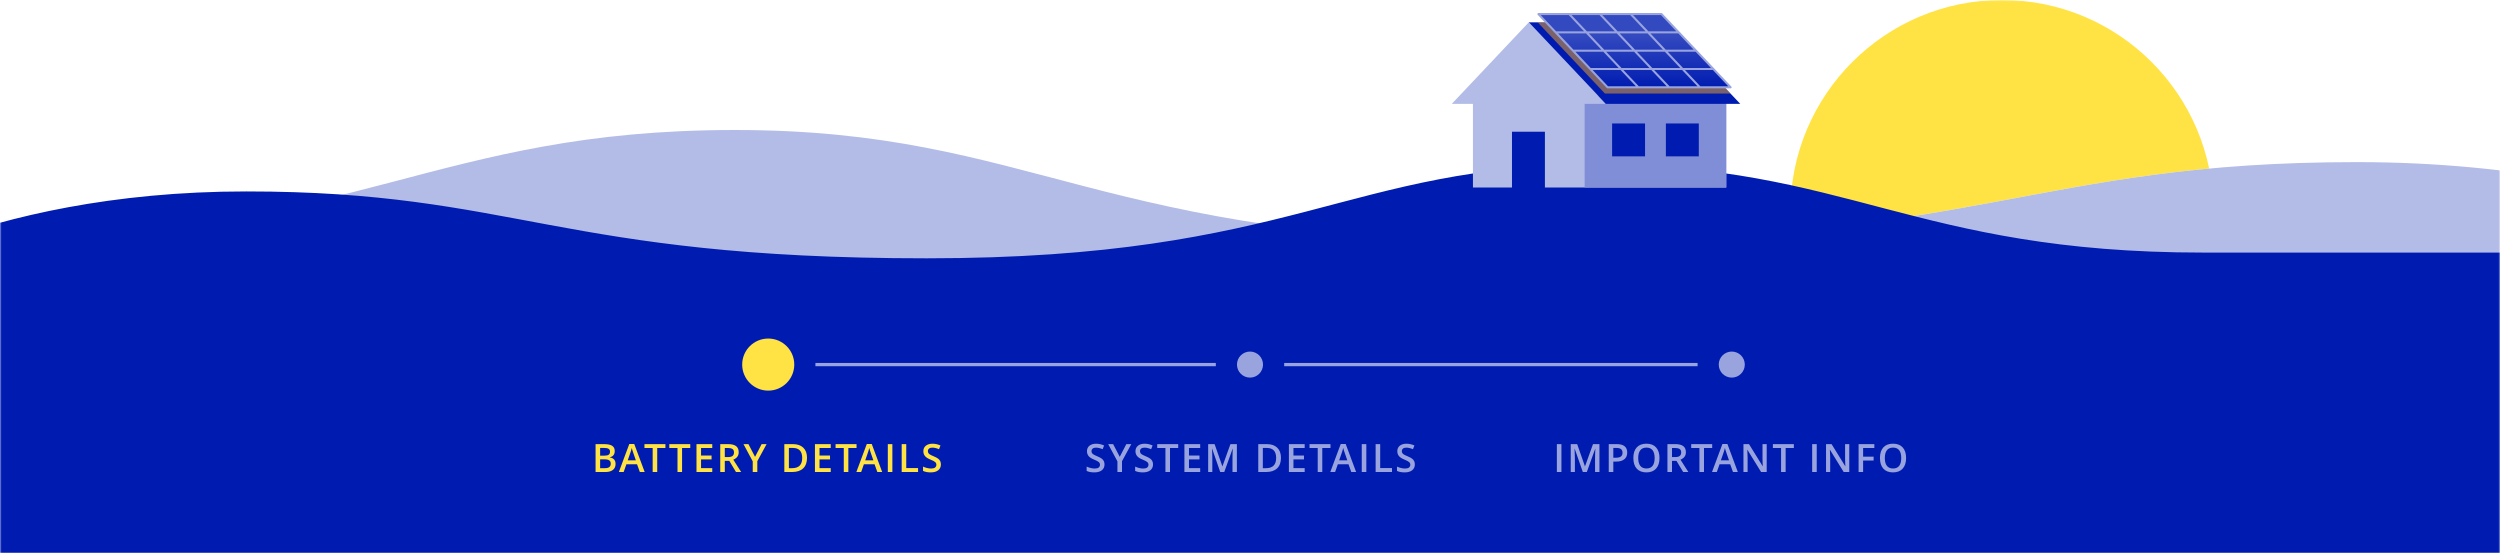 <?xml version="1.0" encoding="UTF-8"?>
<svg width="768px" height="170px" viewBox="0 0 768 170" version="1.1" xmlns="http://www.w3.org/2000/svg" xmlns:xlink="http://www.w3.org/1999/xlink">
    <!-- Generator: Sketch 44.1 (41455) - http://www.bohemiancoding.com/sketch -->
    <title>scc-houseonhill-batterydetails-wd+tb</title>
    <desc>Created with Sketch.</desc>
    <defs>
        <polygon id="path-1" points="0 170 768 170 768 0 0 0"></polygon>
        <linearGradient x1="50%" y1="100%" x2="50%" y2="28.873%" id="linearGradient-3">
            <stop stop-color="#001CB0" offset="0%"></stop>
            <stop stop-color="#001CB0" stop-opacity="0.8" offset="100%"></stop>
        </linearGradient>
    </defs>
    <g id="Page-1" stroke="none" stroke-width="1" fill="none" fill-rule="evenodd">
        <g id="scc-houseonhill-batterydetails-wd+tb">
            <rect id="Rectangle" fill="#FFFFFF" x="0" y="0" width="768" height="170"></rect>
            <g id="Group-38">
                <g id="Group-102-Copy-2">
                    <mask id="mask-2" fill="white">
                        <use xlink:href="#path-1"></use>
                    </mask>
                    <g id="Mask"></g>
                    <g id="Group-102" mask="url(#mask-2)">
                        <g transform="translate(-109, 0)">
                            <g id="Group-41">
                                <circle id="Oval-9" fill="#FFE344" cx="724" cy="65" r="65"></circle>
                                <g id="Group-74" transform="translate(0, 39)">
                                    <g id="Group-49-Copy">
                                        <g id="Group-49">
                                            <g id="Group-32">
                                                <path d="M985.275,48.159 C985.275,48.159 932.414,10.804 833.035,10.804 C733.657,10.804 718.151,35.473 582.123,35.473 C446.094,35.473 427.064,0.937 334.734,0.937 C242.404,0.937 218.44,33.358 111.309,33.358 L0,33.358 L0,60.294 L983.865,59.436" id="Path-3" fill="#FFFFFF"></path>
                                                <path d="M985.275,48.159 C985.275,48.159 932.414,10.804 833.035,10.804 C733.657,10.804 718.151,35.473 582.123,35.473 C446.094,35.473 427.064,0.937 334.734,0.937 C242.404,0.937 218.44,33.358 111.309,33.358 L0,33.358 L0,60.294 L983.865,59.436" id="Path-3" fill="#B3BBE7"></path>
                                                <path d="M57.862,50.92 C57.862,50.92 101.89,19.807 184.664,19.807 C267.438,19.807 280.353,40.353 393.653,40.353 C506.954,40.353 522.804,11.588 599.708,11.588 C676.611,11.588 696.571,38.592 785.802,38.592 L878.513,38.592 L878.906,155.5 L59.036,160.5 L57.862,50.92 Z" id="Path-3" fill="#001CB0"></path>
                                            </g>
                                        </g>
                                    </g>
                                </g>
                            </g>
                            <g id="House-Copy-10" transform="translate(555, 4)">
                                <g id="Group-37">
                                    <g id="Group-36">
                                        <polygon id="Fill-2" fill="#B3BBE7" points="6.489 53.601 84.307 53.601 84.307 25.382 6.489 25.382"></polygon>
                                        <polygon id="Fill-3" fill="#808ED7" points="40.806 53.601 84.307 53.601 84.307 25.382 40.806 25.382"></polygon>
                                        <polygon id="Fill-1" fill="#B3BBE7" points="0 27.898 23.648 27.898 47.295 27.898 23.648 2.854"></polygon>
                                        <polygon id="Fill-4" fill="#001CB0" points="18.479 58.336 28.597 58.336 28.597 36.465 18.479 36.465"></polygon>
                                        <polygon id="Fill-5" fill="#001CB0" points="49.24 44.034 59.358 44.034 59.358 33.928 49.24 33.928"></polygon>
                                        <polygon id="Fill-6" fill="#001CB0" points="65.755 44.034 75.873 44.034 75.873 33.928 65.755 33.928"></polygon>
                                        <polygon id="Fill-9" fill="#001CB0" points="64.949 2.854 88.597 27.898 47.295 27.898 23.647 2.854"></polygon>
                                        <polygon id="Fill-10" fill-opacity="0.5" fill="#F6A623" style="mix-blend-mode: multiply;" points="26.369 2.854 47.022 24.726 85.602 24.726 64.949 2.854"></polygon>
                                        <g id="Group-33" transform="translate(26.066, 0)">
                                            <polygon id="Fill-12" fill="#FFFFFF" points="28.882 0.317 19.431 0.317 9.978 0.317 0.525 0.317 5.839 5.944 11.151 11.57 16.464 17.198 21.777 22.823 31.23 22.823 40.681 22.823 50.134 22.823 59.586 22.823 54.273 17.198 48.96 11.57 43.648 5.944 38.334 0.317"></polygon>
                                            <polygon id="Fill-12" fill="url(#linearGradient-3)" points="28.882 0.317 19.431 0.317 9.978 0.317 0.525 0.317 5.839 5.944 11.151 11.57 16.464 17.198 21.777 22.823 31.23 22.823 40.681 22.823 50.134 22.823 59.586 22.823 54.273 17.198 48.96 11.57 43.648 5.944 38.334 0.317"></polygon>
                                        </g>
                                        <path d="M46.532,11.887 L51.245,16.88 L42.667,16.88 L37.954,11.887 L46.532,11.887 Z M41.218,6.26 L45.932,11.253 L37.355,11.253 L32.64,6.26 L41.218,6.26 Z M65.709,11.253 L60.995,6.26 L69.573,6.26 L74.288,11.253 L65.709,11.253 Z M66.309,11.887 L74.887,11.887 L79.6,16.88 L71.022,16.88 L66.309,11.887 Z M56.857,11.887 L65.435,11.887 L70.148,16.88 L61.571,16.88 L56.857,11.887 Z M55.983,11.887 L60.697,16.88 L52.119,16.88 L47.406,11.887 L55.983,11.887 Z M51.543,6.26 L60.121,6.26 L64.837,11.253 L56.258,11.253 L51.543,6.26 Z M55.384,11.253 L46.806,11.253 L42.092,6.26 L50.669,6.26 L55.384,11.253 Z M64.261,0.634 L68.974,5.625 L60.397,5.625 L55.684,0.634 L64.261,0.634 Z M54.81,0.634 L59.523,5.625 L50.945,5.625 L46.232,0.634 L54.81,0.634 Z M45.357,0.634 L50.071,5.625 L41.494,5.625 L36.78,0.634 L45.357,0.634 Z M35.905,0.634 L40.62,5.625 L32.042,5.625 L27.329,0.634 L35.905,0.634 Z M47.981,22.506 L43.267,17.514 L51.845,17.514 L56.559,22.506 L47.981,22.506 Z M57.433,22.506 L52.719,17.514 L61.296,17.514 L66.011,22.506 L57.433,22.506 Z M66.885,22.506 L62.17,17.514 L70.748,17.514 L75.462,22.506 L66.885,22.506 Z M76.335,22.506 L71.622,17.514 L80.199,17.514 L84.914,22.506 L76.335,22.506 Z M85.966,22.828 C85.966,22.826 85.967,22.824 85.967,22.823 C85.967,22.781 85.938,22.752 85.922,22.715 C85.908,22.679 85.911,22.637 85.88,22.605 L80.564,16.975 C80.563,16.973 80.563,16.972 80.56,16.971 L75.25,11.347 L75.249,11.346 L69.94,5.723 C69.937,5.722 69.936,5.719 69.935,5.718 L64.63,0.099 C64.628,0.099 64.628,0.099 64.627,0.098 C64.594,0.065 64.543,0.057 64.499,0.041 C64.466,0.028 64.438,0.003 64.403,0.001 C64.402,0.001 64.401,0 64.4,0 L26.592,0 C26.549,0 26.52,0.029 26.481,0.046 C26.445,0.06 26.404,0.058 26.374,0.086 C26.372,0.088 26.374,0.089 26.372,0.09 C26.342,0.121 26.338,0.166 26.32,0.204 C26.306,0.241 26.277,0.274 26.276,0.313 C26.276,0.315 26.274,0.316 26.274,0.317 C26.274,0.355 26.302,0.381 26.314,0.414 C26.329,0.456 26.328,0.501 26.361,0.535 L36.993,11.795 L47.613,23.041 L47.614,23.041 C47.671,23.102 47.751,23.14 47.842,23.14 L85.649,23.14 C85.728,23.14 85.807,23.112 85.868,23.054 C85.869,23.053 85.868,23.052 85.869,23.05 C85.901,23.02 85.905,22.974 85.921,22.935 C85.936,22.898 85.966,22.866 85.966,22.828 L85.966,22.828 Z" id="Fill-13" fill="#99A4DF"></path>
                                    </g>
                                </g>
                            </g>
                        </g>
                    </g>
                </g>
                <g id="Group-39" transform="translate(182, 104)">
                    <g id="Group-75">
                        <g id="Group-34">
                            <circle id="Oval-2-Copy-4" fill="#FFE344" cx="54" cy="8" r="8"></circle>
                            <circle id="Oval-2-Copy-4" fill="#FFFFFF" opacity="0.6" cx="202" cy="8" r="4"></circle>
                            <circle id="Oval-2-Copy-4" fill="#FFFFFF" opacity="0.6" cx="350" cy="8" r="4"></circle>
                            <path d="M0.961,32.434 L3.504,32.434 C4.684,32.434 5.536,32.605 6.062,32.949 C6.587,33.293 6.85,33.836 6.85,34.578 C6.85,35.078 6.721,35.494 6.463,35.826 C6.205,36.158 5.834,36.367 5.35,36.453 L5.35,36.512 C5.951,36.625 6.394,36.849 6.677,37.183 C6.96,37.517 7.102,37.969 7.102,38.539 C7.102,39.309 6.833,39.911 6.296,40.347 C5.759,40.782 5.012,41 4.055,41 L0.961,41 L0.961,32.434 Z M2.361,35.973 L3.709,35.973 C4.295,35.973 4.723,35.88 4.992,35.694 C5.262,35.509 5.396,35.193 5.396,34.748 C5.396,34.346 5.251,34.055 4.96,33.875 C4.669,33.695 4.207,33.605 3.574,33.605 L2.361,33.605 L2.361,35.973 Z M2.361,37.109 L2.361,39.822 L3.85,39.822 C4.436,39.822 4.878,39.71 5.177,39.485 C5.476,39.261 5.625,38.906 5.625,38.422 C5.625,37.977 5.473,37.646 5.168,37.432 C4.863,37.217 4.4,37.109 3.779,37.109 L2.361,37.109 Z M14.557,41 L13.702,38.621 L10.426,38.621 L9.588,41 L8.112,41 L11.317,32.398 L12.84,32.398 L16.045,41 L14.557,41 Z M13.332,37.414 L12.53,35.082 C12.471,34.926 12.39,34.68 12.287,34.344 C12.183,34.008 12.112,33.762 12.073,33.605 C11.967,34.086 11.813,34.611 11.61,35.182 L10.836,37.414 L13.332,37.414 Z M19.897,41 L18.497,41 L18.497,33.635 L15.977,33.635 L15.977,32.434 L22.417,32.434 L22.417,33.635 L19.897,33.635 L19.897,41 Z M27.529,41 L26.128,41 L26.128,33.635 L23.609,33.635 L23.609,32.434 L30.048,32.434 L30.048,33.635 L27.529,33.635 L27.529,41 Z M36.806,41 L31.961,41 L31.961,32.434 L36.806,32.434 L36.806,33.617 L33.361,33.617 L33.361,35.949 L36.589,35.949 L36.589,37.121 L33.361,37.121 L33.361,39.811 L36.806,39.811 L36.806,41 Z M40.658,36.418 L41.631,36.418 C42.283,36.418 42.756,36.297 43.049,36.055 C43.342,35.812 43.488,35.453 43.488,34.977 C43.488,34.492 43.33,34.145 43.014,33.934 C42.697,33.723 42.221,33.617 41.584,33.617 L40.658,33.617 L40.658,36.418 Z M40.658,37.578 L40.658,41 L39.258,41 L39.258,32.434 L41.678,32.434 C42.783,32.434 43.602,32.641 44.133,33.055 C44.664,33.469 44.93,34.094 44.93,34.93 C44.93,35.996 44.375,36.756 43.266,37.209 L45.686,41 L44.092,41 L42.041,37.578 L40.658,37.578 Z M49.948,36.342 L51.975,32.434 L53.498,32.434 L50.645,37.678 L50.645,41 L49.239,41 L49.239,37.725 L46.397,32.434 L47.92,32.434 L49.948,36.342 Z M65.913,36.635 C65.913,38.049 65.521,39.13 64.736,39.878 C63.95,40.626 62.82,41 61.343,41 L58.946,41 L58.946,32.434 L61.595,32.434 C62.958,32.434 64.019,32.801 64.777,33.535 C65.534,34.27 65.913,35.303 65.913,36.635 Z M64.437,36.682 C64.437,34.631 63.478,33.605 61.56,33.605 L60.347,33.605 L60.347,39.822 L61.343,39.822 C63.405,39.822 64.437,38.775 64.437,36.682 Z M73.199,41 L68.353,41 L68.353,32.434 L73.199,32.434 L73.199,33.617 L69.754,33.617 L69.754,35.949 L72.982,35.949 L72.982,37.121 L69.754,37.121 L69.754,39.811 L73.199,39.811 L73.199,41 Z M78.609,41 L77.209,41 L77.209,33.635 L74.689,33.635 L74.689,32.434 L81.129,32.434 L81.129,33.635 L78.609,33.635 L78.609,41 Z M87.518,41 L86.663,38.621 L83.387,38.621 L82.549,41 L81.073,41 L84.278,32.398 L85.801,32.398 L89.006,41 L87.518,41 Z M86.293,37.414 L85.491,35.082 C85.432,34.926 85.351,34.68 85.247,34.344 C85.144,34.008 85.073,33.762 85.034,33.605 C84.928,34.086 84.774,34.611 84.571,35.182 L83.797,37.414 L86.293,37.414 Z M90.737,41 L90.737,32.434 L92.138,32.434 L92.138,41 L90.737,41 Z M94.999,41 L94.999,32.434 L96.4,32.434 L96.4,39.799 L100.027,39.799 L100.027,41 L94.999,41 Z M107.043,38.674 C107.043,39.436 106.767,40.033 106.216,40.467 C105.666,40.9 104.906,41.117 103.937,41.117 C102.968,41.117 102.175,40.967 101.558,40.666 L101.558,39.342 C101.949,39.525 102.364,39.67 102.803,39.775 C103.243,39.881 103.652,39.934 104.031,39.934 C104.586,39.934 104.995,39.828 105.258,39.617 C105.522,39.406 105.654,39.123 105.654,38.768 C105.654,38.447 105.533,38.176 105.291,37.953 C105.048,37.73 104.548,37.467 103.791,37.162 C103.009,36.846 102.459,36.484 102.138,36.078 C101.818,35.672 101.658,35.184 101.658,34.613 C101.658,33.898 101.912,33.336 102.42,32.926 C102.927,32.516 103.609,32.311 104.464,32.311 C105.285,32.311 106.101,32.49 106.914,32.85 L106.468,33.992 C105.707,33.672 105.027,33.512 104.429,33.512 C103.976,33.512 103.632,33.61 103.398,33.808 C103.164,34.005 103.046,34.266 103.046,34.59 C103.046,34.813 103.093,35.003 103.187,35.161 C103.281,35.319 103.435,35.469 103.65,35.609 C103.865,35.75 104.252,35.936 104.81,36.166 C105.439,36.428 105.9,36.672 106.193,36.898 C106.486,37.125 106.701,37.381 106.838,37.666 C106.974,37.951 107.043,38.287 107.043,38.674 Z" id="BATTERY-DETAILS" fill="#FFE344"></path>
                            <path d="M157.305,38.674 C157.305,39.436 157.029,40.033 156.479,40.467 C155.928,40.9 155.168,41.117 154.199,41.117 C153.231,41.117 152.438,40.967 151.821,40.666 L151.821,39.342 C152.211,39.525 152.626,39.67 153.066,39.775 C153.505,39.881 153.914,39.934 154.293,39.934 C154.848,39.934 155.257,39.828 155.521,39.617 C155.784,39.406 155.916,39.123 155.916,38.768 C155.916,38.447 155.795,38.176 155.553,37.953 C155.311,37.73 154.811,37.467 154.053,37.162 C153.272,36.846 152.721,36.484 152.401,36.078 C152.08,35.672 151.92,35.184 151.92,34.613 C151.92,33.898 152.174,33.336 152.682,32.926 C153.19,32.516 153.871,32.311 154.727,32.311 C155.547,32.311 156.363,32.49 157.176,32.85 L156.731,33.992 C155.969,33.672 155.289,33.512 154.692,33.512 C154.238,33.512 153.895,33.61 153.66,33.808 C153.426,34.005 153.309,34.266 153.309,34.59 C153.309,34.813 153.356,35.003 153.449,35.161 C153.543,35.319 153.697,35.469 153.912,35.609 C154.127,35.75 154.514,35.936 155.072,36.166 C155.701,36.428 156.162,36.672 156.455,36.898 C156.748,37.125 156.963,37.381 157.1,37.666 C157.237,37.951 157.305,38.287 157.305,38.674 Z M161.983,36.342 L164.01,32.434 L165.534,32.434 L162.68,37.678 L162.68,41 L161.274,41 L161.274,37.725 L158.432,32.434 L159.956,32.434 L161.983,36.342 Z M172.204,38.674 C172.204,39.436 171.929,40.033 171.378,40.467 C170.827,40.9 170.067,41.117 169.099,41.117 C168.13,41.117 167.337,40.967 166.72,40.666 L166.72,39.342 C167.11,39.525 167.525,39.67 167.965,39.775 C168.404,39.881 168.813,39.934 169.192,39.934 C169.747,39.934 170.156,39.828 170.42,39.617 C170.684,39.406 170.815,39.123 170.815,38.768 C170.815,38.447 170.694,38.176 170.452,37.953 C170.21,37.73 169.71,37.467 168.952,37.162 C168.171,36.846 167.62,36.484 167.3,36.078 C166.979,35.672 166.819,35.184 166.819,34.613 C166.819,33.898 167.073,33.336 167.581,32.926 C168.089,32.516 168.771,32.311 169.626,32.311 C170.446,32.311 171.263,32.49 172.075,32.85 L171.63,33.992 C170.868,33.672 170.188,33.512 169.591,33.512 C169.138,33.512 168.794,33.61 168.56,33.808 C168.325,34.005 168.208,34.266 168.208,34.59 C168.208,34.813 168.255,35.003 168.349,35.161 C168.442,35.319 168.597,35.469 168.812,35.609 C169.026,35.75 169.413,35.936 169.972,36.166 C170.601,36.428 171.062,36.672 171.354,36.898 C171.647,37.125 171.862,37.381 171.999,37.666 C172.136,37.951 172.204,38.287 172.204,38.674 Z M177.421,41 L176.021,41 L176.021,33.635 L173.501,33.635 L173.501,32.434 L179.941,32.434 L179.941,33.635 L177.421,33.635 L177.421,41 Z M186.699,41 L181.853,41 L181.853,32.434 L186.699,32.434 L186.699,33.617 L183.254,33.617 L183.254,35.949 L186.482,35.949 L186.482,37.121 L183.254,37.121 L183.254,39.811 L186.699,39.811 L186.699,41 Z M192.854,41 L190.369,33.846 L190.322,33.846 C190.389,34.908 190.422,35.904 190.422,36.834 L190.422,41 L189.151,41 L189.151,32.434 L191.125,32.434 L193.504,39.248 L193.539,39.248 L195.988,32.434 L197.969,32.434 L197.969,41 L196.621,41 L196.621,36.764 C196.621,36.338 196.632,35.783 196.654,35.1 C196.675,34.416 196.694,34.002 196.709,33.857 L196.662,33.857 L194.09,41 L192.854,41 Z M211.509,36.635 C211.509,38.049 211.116,39.13 210.331,39.878 C209.546,40.626 208.415,41 206.938,41 L204.542,41 L204.542,32.434 L207.19,32.434 C208.554,32.434 209.614,32.801 210.372,33.535 C211.13,34.27 211.509,35.303 211.509,36.635 Z M210.032,36.682 C210.032,34.631 209.073,33.605 207.155,33.605 L205.942,33.605 L205.942,39.822 L206.938,39.822 C209.001,39.822 210.032,38.775 210.032,36.682 Z M218.794,41 L213.949,41 L213.949,32.434 L218.794,32.434 L218.794,33.617 L215.349,33.617 L215.349,35.949 L218.578,35.949 L218.578,37.121 L215.349,37.121 L215.349,39.811 L218.794,39.811 L218.794,41 Z M224.205,41 L222.804,41 L222.804,33.635 L220.285,33.635 L220.285,32.434 L226.724,32.434 L226.724,33.635 L224.205,33.635 L224.205,41 Z M233.113,41 L232.258,38.621 L228.983,38.621 L228.145,41 L226.668,41 L229.873,32.398 L231.397,32.398 L234.602,41 L233.113,41 Z M231.889,37.414 L231.086,35.082 C231.028,34.926 230.946,34.68 230.843,34.344 C230.739,34.008 230.668,33.762 230.629,33.605 C230.524,34.086 230.369,34.611 230.166,35.182 L229.393,37.414 L231.889,37.414 Z M236.333,41 L236.333,32.434 L237.733,32.434 L237.733,41 L236.333,41 Z M240.595,41 L240.595,32.434 L241.995,32.434 L241.995,39.799 L245.622,39.799 L245.622,41 L240.595,41 Z M252.638,38.674 C252.638,39.436 252.363,40.033 251.812,40.467 C251.261,40.9 250.501,41.117 249.533,41.117 C248.564,41.117 247.771,40.967 247.154,40.666 L247.154,39.342 C247.544,39.525 247.959,39.67 248.399,39.775 C248.838,39.881 249.247,39.934 249.626,39.934 C250.181,39.934 250.59,39.828 250.854,39.617 C251.118,39.406 251.249,39.123 251.249,38.768 C251.249,38.447 251.128,38.176 250.886,37.953 C250.644,37.73 250.144,37.467 249.386,37.162 C248.605,36.846 248.054,36.484 247.734,36.078 C247.413,35.672 247.253,35.184 247.253,34.613 C247.253,33.898 247.507,33.336 248.015,32.926 C248.523,32.516 249.204,32.311 250.06,32.311 C250.88,32.311 251.697,32.49 252.509,32.85 L252.064,33.992 C251.302,33.672 250.622,33.512 250.025,33.512 C249.572,33.512 249.228,33.61 248.994,33.808 C248.759,34.005 248.642,34.266 248.642,34.59 C248.642,34.813 248.689,35.003 248.783,35.161 C248.876,35.319 249.031,35.469 249.246,35.609 C249.46,35.75 249.847,35.936 250.406,36.166 C251.035,36.428 251.496,36.672 251.788,36.898 C252.081,37.125 252.296,37.381 252.433,37.666 C252.57,37.951 252.638,38.287 252.638,38.674 Z" id="System-details" fill="#FFFFFF" opacity="0.6"></path>
                            <path d="M296.271,41 L296.271,32.434 L297.671,32.434 L297.671,41 L296.271,41 Z M304.236,41 L301.752,33.846 L301.705,33.846 C301.771,34.908 301.804,35.904 301.804,36.834 L301.804,41 L300.533,41 L300.533,32.434 L302.507,32.434 L304.886,39.248 L304.921,39.248 L307.371,32.434 L309.351,32.434 L309.351,41 L308.004,41 L308.004,36.764 C308.004,36.338 308.014,35.783 308.036,35.1 C308.057,34.416 308.076,34.002 308.091,33.857 L308.045,33.857 L305.472,41 L304.236,41 Z M317.879,35.023 C317.879,35.918 317.586,36.604 317,37.08 C316.414,37.557 315.58,37.795 314.498,37.795 L313.607,37.795 L313.607,41 L312.207,41 L312.207,32.434 L314.674,32.434 C315.744,32.434 316.546,32.652 317.079,33.09 C317.612,33.527 317.879,34.172 317.879,35.023 Z M313.607,36.617 L314.352,36.617 C315.07,36.617 315.598,36.492 315.934,36.242 C316.27,35.992 316.438,35.602 316.438,35.07 C316.438,34.578 316.287,34.211 315.986,33.969 C315.686,33.727 315.217,33.605 314.58,33.605 L313.607,33.605 L313.607,36.617 Z M327.795,36.705 C327.795,38.1 327.447,39.184 326.749,39.957 C326.052,40.73 325.065,41.117 323.788,41.117 C322.495,41.117 321.501,40.733 320.808,39.966 C320.115,39.198 319.768,38.107 319.768,36.693 C319.768,35.279 320.117,34.193 320.814,33.436 C321.511,32.678 322.506,32.299 323.799,32.299 C325.073,32.299 326.057,32.684 326.752,33.453 C327.448,34.223 327.795,35.307 327.795,36.705 Z M321.256,36.705 C321.256,37.76 321.469,38.56 321.895,39.104 C322.321,39.649 322.952,39.922 323.788,39.922 C324.62,39.922 325.247,39.652 325.671,39.113 C326.095,38.574 326.307,37.771 326.307,36.705 C326.307,35.654 326.097,34.857 325.677,34.314 C325.257,33.771 324.631,33.5 323.799,33.5 C322.959,33.5 322.326,33.771 321.898,34.314 C321.47,34.857 321.256,35.654 321.256,36.705 Z M331.636,36.418 L332.608,36.418 C333.261,36.418 333.733,36.297 334.026,36.055 C334.319,35.812 334.466,35.453 334.466,34.977 C334.466,34.492 334.307,34.145 333.991,33.934 C333.675,33.723 333.198,33.617 332.561,33.617 L331.636,33.617 L331.636,36.418 Z M331.636,37.578 L331.636,41 L330.235,41 L330.235,32.434 L332.655,32.434 C333.761,32.434 334.579,32.641 335.11,33.055 C335.641,33.469 335.907,34.094 335.907,34.93 C335.907,35.996 335.352,36.756 334.243,37.209 L336.663,41 L335.069,41 L333.018,37.578 L331.636,37.578 Z M341.464,41 L340.064,41 L340.064,33.635 L337.544,33.635 L337.544,32.434 L343.984,32.434 L343.984,33.635 L341.464,33.635 L341.464,41 Z M350.373,41 L349.517,38.621 L346.242,38.621 L345.404,41 L343.927,41 L347.132,32.398 L348.656,32.398 L351.861,41 L350.373,41 Z M349.148,37.414 L348.345,35.082 C348.287,34.926 348.206,34.68 348.102,34.344 C347.999,34.008 347.927,33.762 347.888,33.605 C347.783,34.086 347.629,34.611 347.425,35.182 L346.652,37.414 L349.148,37.414 Z M360.729,41 L359.012,41 L354.799,34.174 L354.752,34.174 L354.781,34.555 C354.836,35.281 354.863,35.945 354.863,36.547 L354.863,41 L353.592,41 L353.592,32.434 L355.291,32.434 L359.492,39.225 L359.527,39.225 C359.52,39.135 359.504,38.808 359.48,38.243 C359.457,37.679 359.445,37.238 359.445,36.922 L359.445,32.434 L360.729,32.434 L360.729,41 Z M366.549,41 L365.149,41 L365.149,33.635 L362.629,33.635 L362.629,32.434 L369.069,32.434 L369.069,33.635 L366.549,33.635 L366.549,41 Z M374.698,41 L374.698,32.434 L376.099,32.434 L376.099,41 L374.698,41 Z M386.097,41 L384.38,41 L380.168,34.174 L380.121,34.174 L380.15,34.555 C380.205,35.281 380.232,35.945 380.232,36.547 L380.232,41 L378.961,41 L378.961,32.434 L380.66,32.434 L384.861,39.225 L384.896,39.225 C384.888,39.135 384.873,38.808 384.849,38.243 C384.826,37.679 384.814,37.238 384.814,36.922 L384.814,32.434 L386.097,32.434 L386.097,41 Z M390.348,41 L388.959,41 L388.959,32.434 L393.793,32.434 L393.793,33.617 L390.348,33.617 L390.348,36.295 L393.576,36.295 L393.576,37.484 L390.348,37.484 L390.348,41 Z M403.551,36.705 C403.551,38.1 403.203,39.184 402.505,39.957 C401.808,40.73 400.821,41.117 399.543,41.117 C398.25,41.117 397.257,40.733 396.564,39.966 C395.871,39.198 395.524,38.107 395.524,36.693 C395.524,35.279 395.872,34.193 396.57,33.436 C397.267,32.678 398.262,32.299 399.555,32.299 C400.829,32.299 401.813,32.684 402.508,33.453 C403.204,34.223 403.551,35.307 403.551,36.705 Z M397.012,36.705 C397.012,37.76 397.225,38.56 397.651,39.104 C398.077,39.649 398.707,39.922 399.543,39.922 C400.375,39.922 401.003,39.652 401.427,39.113 C401.851,38.574 402.063,37.771 402.063,36.705 C402.063,35.654 401.853,34.857 401.433,34.314 C401.013,33.771 400.387,33.5 399.555,33.5 C398.715,33.5 398.081,33.771 397.654,34.314 C397.226,34.857 397.012,35.654 397.012,36.705 Z" id="IMPORTANT-INFO" fill="#FFFFFF" opacity="0.6"></path>
                            <path d="M69,8 L191,8" id="Line-Copy-2" stroke="#FFFFFF" opacity="0.6" stroke-linecap="square"></path>
                            <path d="M213,8 L339,8" id="Line-Copy-4" stroke="#FFFFFF" opacity="0.6" stroke-linecap="square"></path>
                        </g>
                    </g>
                </g>
            </g>
        </g>
    </g>
</svg>